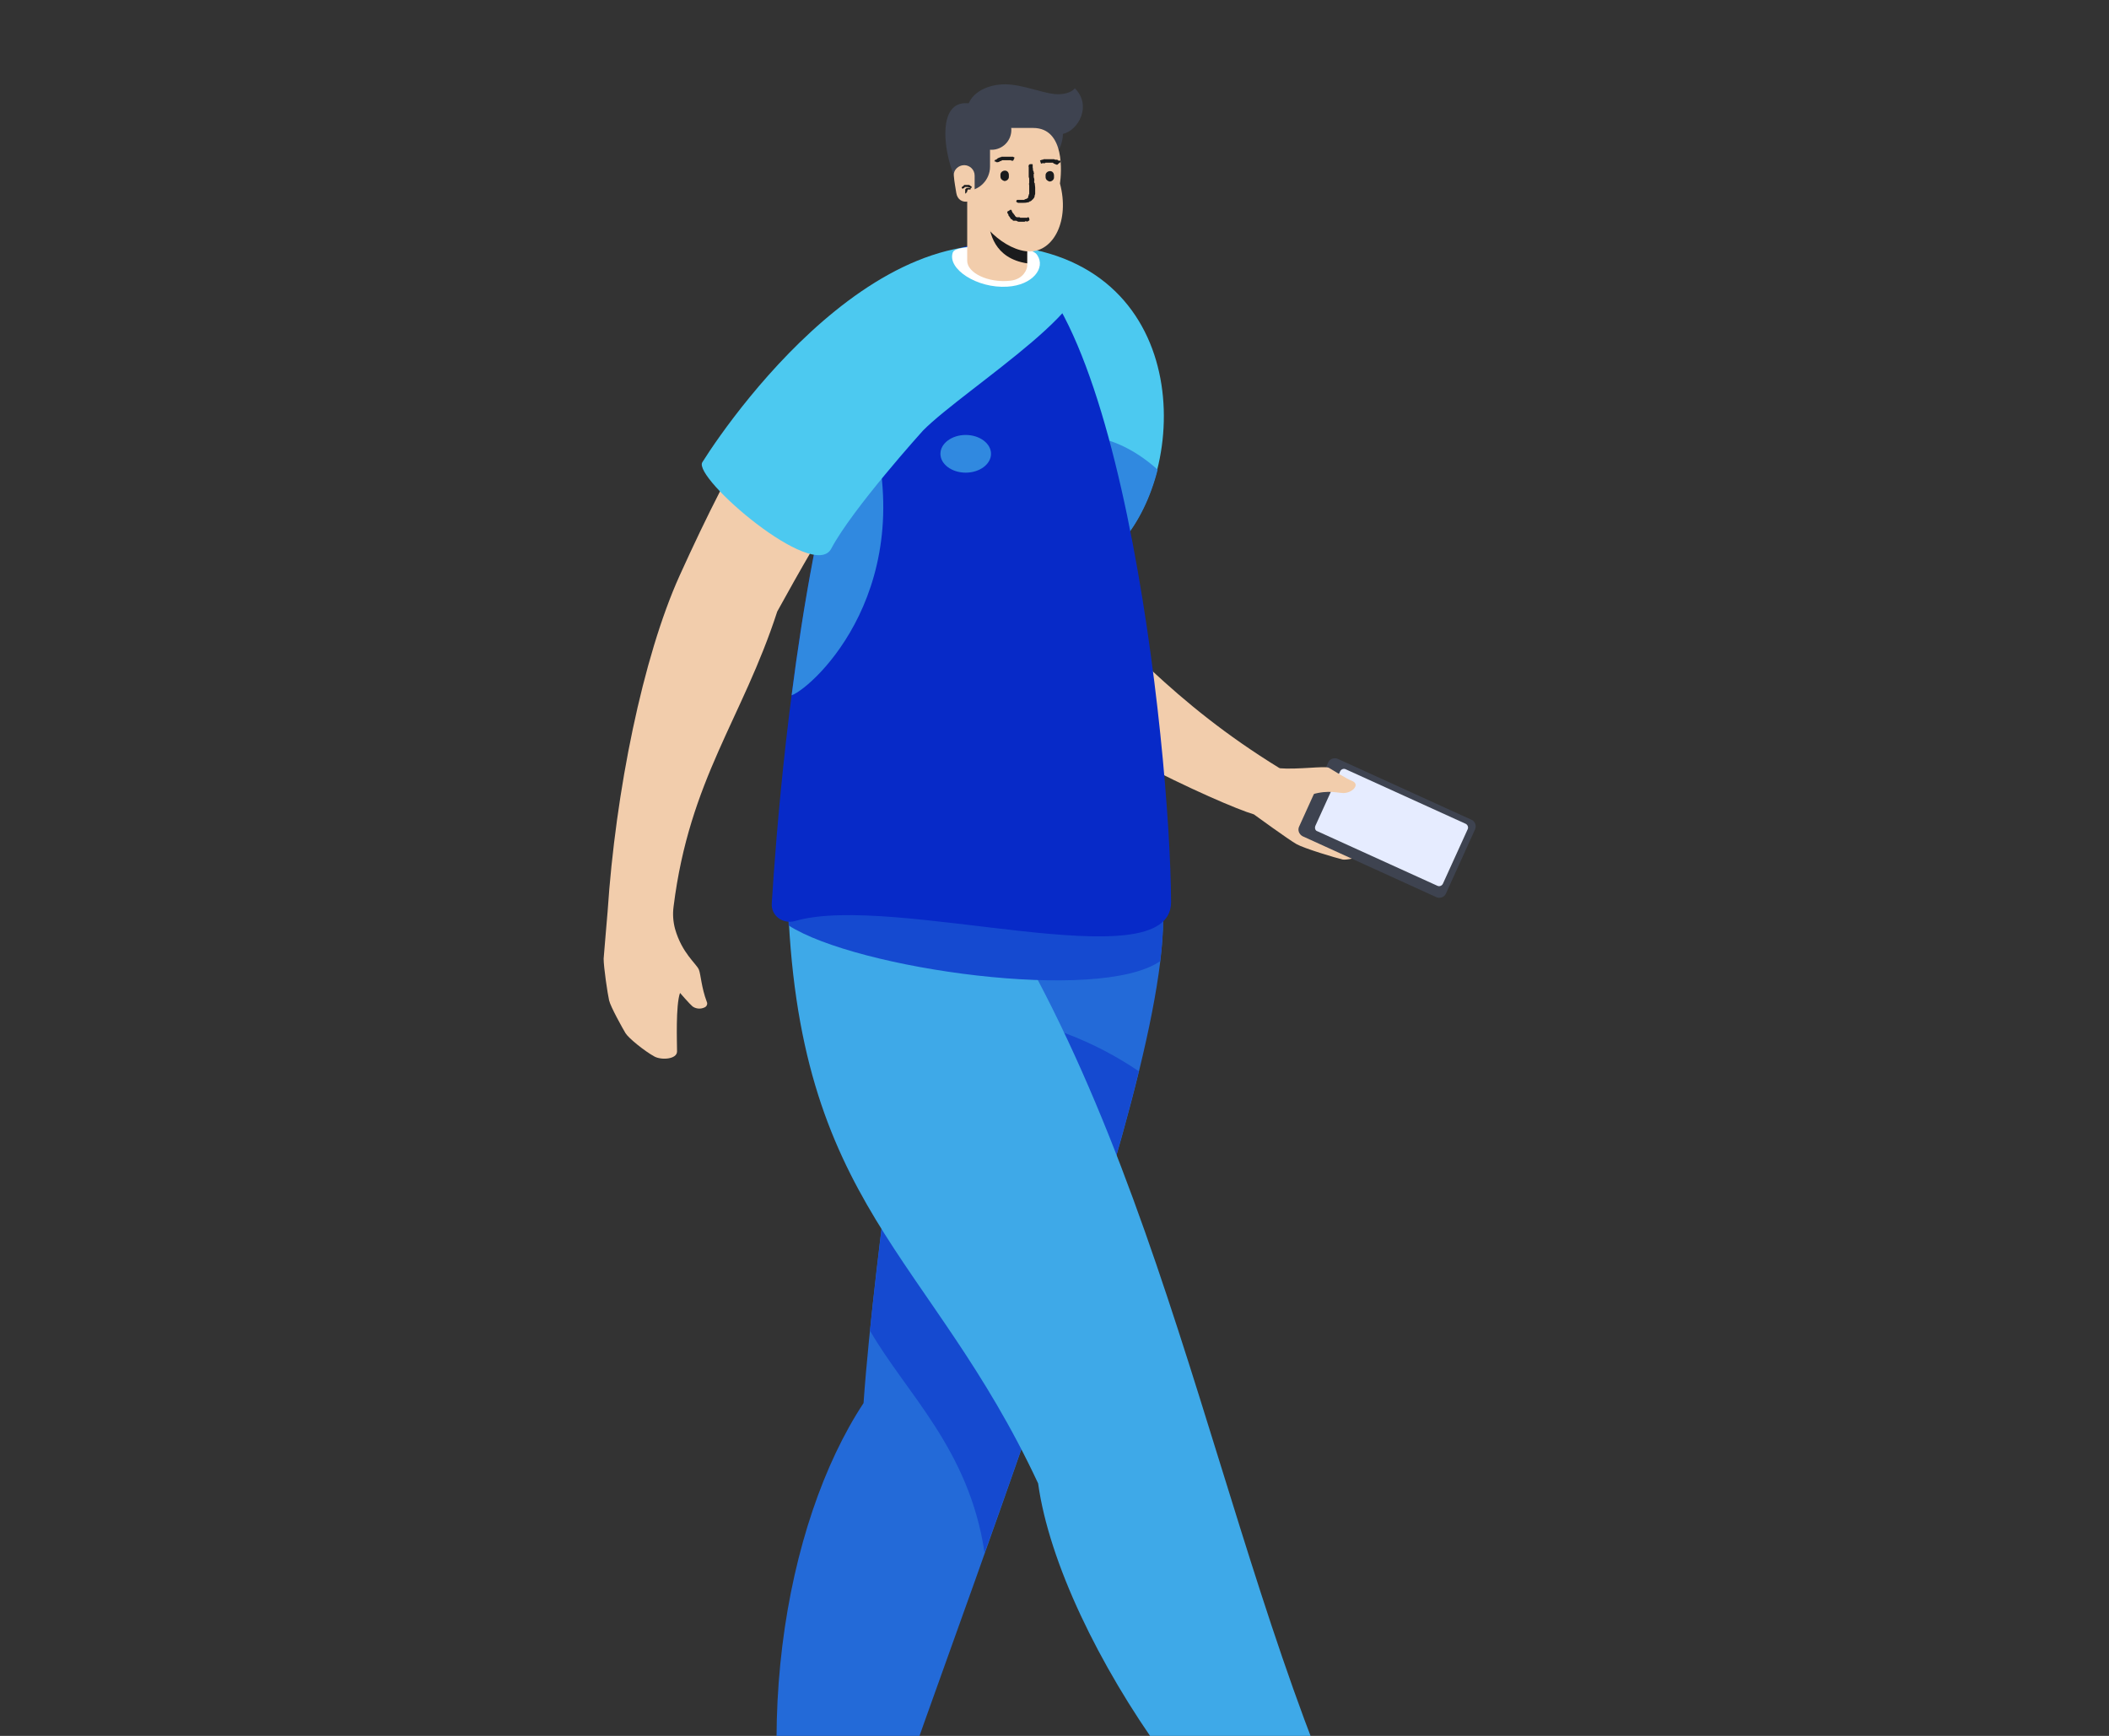 <?xml version="1.0" encoding="utf-8"?>
<!-- Generator: Adobe Illustrator 22.1.0, SVG Export Plug-In . SVG Version: 6.00 Build 0)  -->
<svg version="1.1" id="Modo_de_aislamiento" xmlns="http://www.w3.org/2000/svg" xmlns:xlink="http://www.w3.org/1999/xlink"
	 x="0px" y="0px" viewBox="0 0 425.2 350" style="enable-background:new 0 0 425.2 425.2;" xml:space="preserve">
<rect x="0" y="0" width="425.2" height="350" fill="#333333" stroke="none"/>
<style type="text/css">
	.st0{fill:#F2CDAC;}
	.st1{fill:#EF8A52;}
	.st2{fill:#3E4350;}
	.st3{fill:#E6ECFF;}
	.st4{fill:#4CC9F0;}
	.st5{fill:#3089E0;}
	.st6{fill:#236AD8;}
	.st7{fill:#154AD0;}
	.st8{fill:#3EA9E8;}
	.st9{fill:#072AC8;}
	.st10{fill:#FFFFFF;}
	.st11{fill:#1A1B1D;}
</style>
<g>
	<g>
		<g>
			<path class="st0" d="M280.5,169.9c0.7-1.5-1-4.3-2.1-5c-1.1-0.7-8.9-5.7-8.9-5.7l-11.5-4.3c-10.9-6.7-18.9-13.3-26-19.9
				c-3-2.8-5.9-5.6-8.7-8.4c-1.4-1.4-2.8-2.7-4.2-4.1c-4.7-4.5-21.1-5.7-22.5,1.9c-0.9,5.1,4.8,11.3,13,17.2
				c5.7,4.2,12.6,8.2,19.2,11.7c10.8,5.7,20.9,10,24,10.9c0,0,7,5.1,8.6,6c1.6,0.9,8,2.8,9.3,3.1
				C272.1,173.6,279.7,171.4,280.5,169.9z"/>
			<path class="st1" d="M228.8,153.3c-6.6-3.5-13.5-7.5-19.2-11.7c5-6.8,10.7-14.4,10.9-14.6c0.1-0.1,1.2-0.2,2.8-0.4
				c2.8,2.8,5.7,5.6,8.7,8.4C228.1,140.1,227.1,146.9,228.8,153.3z"/>
			<g>
				<path class="st2" d="M261.9,166.7l5.9-13c0.3-0.7,1.2-1,1.9-0.7l27,12.3c0.7,0.3,1,1.2,0.7,1.9l-5.9,13c-0.3,0.7-1.2,1-1.9,0.7
					l-27-12.3C261.9,168.2,261.6,167.4,261.9,166.7z"/>
				<path class="st3" d="M265.2,166.5l5-11c0.2-0.4,0.7-0.6,1.1-0.4l24.2,11c0.4,0.2,0.6,0.7,0.4,1.1l-5,11
					c-0.2,0.4-0.7,0.6-1.1,0.4l-24.2-11C265.2,167.5,265,167,265.2,166.5z"/>
			</g>
			<path class="st0" d="M270.8,159.9c1.9,0,3.4-1.7,1.9-2.4c-1.3-0.5-3.6-2-4.8-2.7c-0.8-0.4-6.2,0.4-10,0.1c0,0,3.3,6.6,5.1,5.8
				C267.1,159.1,269.1,159.8,270.8,159.9z"/>
		</g>
		<path class="st4" d="M226.3,109c-5.5,6.5-10.1-18.1-10.1-18.1c-4.1-11.2-29.8-41.6-18.2-41.6C239.2,49.3,240.9,91.7,226.3,109z"/>
		<g>
			<path class="st5" d="M218.2,88l2.1,13.6c1.1,2.9,2.1,5.8,2.7,7.8c0,0,0,0.1,0,0.1c1.1,0.9,2.2,0.9,3.4-0.5
				c3.2-3.8,5.6-8.8,7-14.3C228.5,90.3,223,87.9,218.2,88z"/>
		</g>
		<path class="st6" d="M234.5,185.4c0,40.2-51.7,165.9-62.4,204.3c-0.8,3-8.6,7.2-9.5,4.2c-12.3-42-4.5-86.7,11.5-111
			c2.2-31.1,11.1-89.7,11.1-89.7S234.5,173.3,234.5,185.4z"/>
		<g>
			<path class="st7" d="M229.6,216c-8.5-5.8-20-10.7-32.3-11.6c0,0-8.5,6.3-16,16.1c-2,14.5-4.3,32.4-5.9,47.8
				c7.4,12.8,20,23.9,23.1,44.8C210.4,279.9,222.9,243.4,229.6,216z"/>
		</g>
		<path class="st8" d="M198.9,179.8c39,60.7,49,143.5,79.3,202.1c0.9,1.7-3.7,5.9-2.8,7.6c-25.7-7.2-61.7-58.5-66.1-90.4
			c-21.7-46.5-48.8-55.7-50.5-119.1C158.5,167.9,190.1,188.4,198.9,179.8z"/>
		<g>
			<path class="st7" d="M233.9,193.8c0.4-3.1,0.6-6,0.6-8.5c0-7.1-17.2-3.1-31.3,1.4c-1.4-2.3-2.8-4.6-4.3-6.9
				c-4.3,4.2-14.1,1.4-22.9-1.1l-17.2,2.8c0.1,1.7,0.1,3.4,0.2,5.1C172.7,195.4,221.6,202.3,233.9,193.8z"/>
		</g>
		<path class="st9" d="M198,49.3c-32.1,0-40.7,105.5-42.4,132.8c-0.2,2.5,2.2,4.3,4.7,3.6c19.8-5.8,75.8,12.4,75.8-3.8
			C236,150.9,225.3,49.3,198,49.3z"/>
		<g>
			<path class="st5" d="M174.9,83l-4.5,2.8c-5.1,16.6-8.5,36.5-10.8,54.4C164.1,138.5,186.2,118.1,174.9,83z"/>
		</g>
		<path class="st0" d="M137,116.1c11-24.3,21.6-42.8,34.3-54.8L188,77.1c-11,10.5-22.6,30.4-31.3,46.2c-7,21.6-17.7,33.8-20.9,59.5
			c-0.2,1.5-0.1,3,0.3,4.5c1.4,4.9,4.3,7,4.8,8.2c0.4,1,0.5,3.6,1.6,6.5c0.2,0.4,0,0.9-0.4,1.1c-1,0.5-2,0.2-2.5-0.2
			c-0.5-0.4-2.5-2.7-2.5-2.7c-0.9,2.5-0.6,10.2-0.6,11.8c0,1.6-3.2,1.8-4.6,1c-2-1.1-5.2-3.7-5.8-4.7c-0.6-1-3-5.3-3.3-6.6
			c-0.3-1.3-1.1-6.7-1.1-8.4c0.1-1.6,0.7-8,0.8-9.5C124.1,159.6,129.6,132.5,137,116.1z"/>
		<path class="st4" d="M141.6,93.2c-2,3.1,22.5,24.2,26,17.4c4.3-8.1,18.5-23.8,18.5-23.8c8.4-8.5,40.1-27.9,29.9-33.3
			C181.8,35.4,148.2,82.7,141.6,93.2z"/>
		<g>
			<path class="st10" d="M203.1,57.8c5.1-0.3,7.8-3.8,6-6.4c-0.7-1.1-3.7-1.7-10.2-1.7c-4.5,0-6.5,0.4-6.8,1.2
				C190.9,54.2,197,58.2,203.1,57.8z"/>
		</g>
		<g>
			<path class="st2" d="M194.9,22.7c0.1-3.8,4-5.7,7.7-5.7c3.7,0,8,2,10.7,2c2.6,0,3.4-1.2,3.4-1.2c3.5,3.5,0.7,8.5-2.4,9.2
				c-0.1,3.6-2.5,5-2.5,5L194.9,22.7z"/>
			<path class="st0" d="M195,52.6V39.6l12.1,1.6v12.4c0,0.6-0.7,2.7-3.4,3C199.2,57.1,195,55,195,52.6z"/>
			<g>
				<path class="st11" d="M207.1,53.1v-5.9l-7.8-3.1C199.4,46.8,200.4,52.1,207.1,53.1z"/>
			</g>
			<path class="st0" d="M208.3,25.8h-10.7v-0.9c-2,0-1.2,3.3-1.2,5.3v9.9c0,4.8,6.4,10.6,11.2,10.6c4.8,0,8.1-6.2,6.1-13.7
				C214,35,214.8,25.8,208.3,25.8z"/>
			<path class="st2" d="M199.6,25.7c0-2.7-2.2-4.9-4.9-4.9c-7.7,0-2.7,17.7,0,17.7c2.7,0,4.9-2.2,4.9-4.9
				C199.6,32,199.6,27.4,199.6,25.7z"/>
			<path class="st0" d="M196.5,40.3l-1.2,0.3c-1.3,0.3-2.3-0.4-2.5-1.7c-0.1-0.8-0.4-2.1-0.5-3.5c-0.1-1.1,0.9-2.1,2.1-2.1
				c1.1,0,2.1,0.9,2.1,2.1V40.3z"/>
			<circle class="st2" cx="199.9" cy="26.2" r="4"/>
		</g>
		<path class="st5" d="M194.7,87.7c2.8,0,5.1,1.7,5.1,3.8c0,2.1-2.3,3.8-5.1,3.8c-2.8,0-5.1-1.7-5.1-3.8
			C189.6,89.4,191.9,87.7,194.7,87.7z"/>
		<g>
			<path class="st9" d="M270.1,389.2l3.7,9.1c0.4,1,1.5,1.4,2.4,1l24.9-10.2c1.2-0.5,1.7-1.5,1.4-2.6c-0.1-0.5-0.5-1.2-1-1.6
				c-4.2-3-20.1-7-24.8-5.1c-4.4,1.8-1.8,3.7-5.7,6C270.1,386.6,269.6,388,270.1,389.2z"/>
			<path class="st10" d="M278,398.7c-1.7-6,0.6-11.8,0.6-11.8s2.5-0.4,4.7,0.3c-0.8,3.3-0.9,6.6-0.2,9.7L278,398.7z"/>
			<path class="st10" d="M302.9,390.3l-26.6,10.9c-0.6,0.2-1.2,0-1.5-0.6l-0.9-2.2l28.7-11.7l0.9,2.2
				C303.7,389.4,303.4,390,302.9,390.3z"/>
		</g>
		<g>
			<path class="st9" d="M160.9,394.3c-0.4,2.1-1.1,5.6-1.1,10.4c0,1.1,0.8,2,1.9,2l31.6,0c1.2,0,2.2-0.9,2.2-2
				c0-4.7-19.7-15.8-22.8-15.8c-3,0-4.4,2.7-9.4,3.3C162.1,392.3,161.1,393.1,160.9,394.3z"/>
			<path class="st10" d="M168.5,406.7c0.7-6.2,5-10.7,5-10.7s2.5,0.6,4.3,2c-2,2.7-3.3,5.7-3.9,8.9L168.5,406.7z"/>
			<path class="st10" d="M194.3,408.2h-33.4c-0.6,0-1.1-0.5-1.1-1.1v-2.4h35.7v2.4C195.5,407.7,195,408.2,194.3,408.2z"/>
		</g>
	</g>
	<g id="XMLID_1605_">
		<g id="XMLID_1625_">
			<g id="XMLID_1626_">
				<path id="XMLID_1627_" class="st11" d="M204.9,40.5c0.1-0.1,0.1-0.2,0.2-0.2c0,0,0.1,0,0.1,0l0.2,0c0.1,0,0.1,0,0.2,0
					c0,0,0.1,0,0.1,0c0.2,0,0.3,0,0.4,0l0.2,0c0.1,0,0.1,0,0.2,0c0,0,0.1-0.1,0.1-0.1c0.1,0,0.2-0.1,0.3-0.1c0.1,0,0.2-0.1,0.2-0.1
					c0,0,0.1-0.1,0.1-0.1c0,0,0.1,0,0.1-0.1l0-0.1c0-0.1,0-0.2,0.1-0.3c0-0.1,0-0.2,0.1-0.3c0-0.1,0-0.2,0-0.4l0,0c0,0,0,0,0,0l0,0
					c0,0,0-0.1,0-0.1l0-0.3l0-0.1l0-0.2l0-0.2c0-0.1,0-0.1,0-0.2c0,0,0-0.1,0-0.1c0,0,0-0.1,0-0.1c0-0.2-0.1-0.3,0-0.5
					c0-0.1,0-0.3,0-0.4l0-0.2c0-0.1,0-0.1,0-0.2l0-0.1c0-0.1-0.1-0.2-0.1-0.4c0-0.1,0-0.3,0-0.4c0-0.2,0-0.3,0-0.5c0,0,0-0.1,0-0.1
					c0,0,0-0.1,0-0.1l0-0.3c0-0.2,0-0.4,0-0.5c0-0.1-0.1-0.2,0-0.3c0,0,0-0.1,0-0.1c0,0,0.1-0.1,0.1-0.1c0.1-0.1,0.1-0.1,0.3-0.1
					c0.1,0,0.2,0,0.3,0c0.1,0,0.1,0.1,0.1,0.2c0,0,0,0.1,0,0.1c0,0.1,0,0.1,0,0.2c0,0.1,0,0.1,0,0.2c0.1,0.2,0,0.4,0.1,0.6
					c0,0.1,0,0.1,0.1,0.2c0,0.1,0,0.2,0,0.2l0,0l0,0c0.1,0.1,0.1,0.2,0,0.3c0,0.1,0,0.2,0,0.3c0,0.2,0,0.4,0.1,0.6c0,0,0,0.1,0,0.1
					c0,0.1,0.1,0.2,0,0.3c0,0.1,0,0.1,0,0.2c0,0.1,0,0.1,0,0.1c0,0.1,0,0.2,0.1,0.2c0,0.3,0.1,0.6,0.1,0.9c0,0.1,0,0.1,0,0.2
					c0,0,0,0.1,0,0.1c0,0.1,0,0.1,0,0.2c0,0.1,0,0.1,0,0.2l0,0.2c0,0,0,0.1,0,0.1c0,0.1,0,0.1,0,0.2c0,0.1,0,0.2-0.1,0.4
					c0,0.3-0.1,0.5-0.3,0.7c0,0.1-0.1,0.1-0.1,0.1c-0.1,0.1-0.2,0.2-0.3,0.3c-0.1,0-0.1,0.1-0.2,0.1c-0.1,0-0.1,0-0.2,0.1
					c-0.1,0.1-0.2,0.1-0.3,0.1c-0.4,0.1-0.7,0.1-1,0.1c-0.1,0-0.1,0-0.2,0c0,0-0.1,0-0.1,0c-0.1,0-0.1,0-0.2,0c-0.1,0-0.1,0-0.2,0
					l-0.2,0c-0.1,0-0.1,0-0.2-0.1c0,0-0.1,0-0.1,0c0,0,0-0.1-0.1-0.1c0-0.1,0-0.2,0-0.3C204.9,40.6,204.9,40.6,204.9,40.5z"/>
			</g>
		</g>
		<g>
			<g id="XMLID_1622_">
				<g id="XMLID_1623_">
					<path id="XMLID_1624_" class="st11" d="M194,38C193.9,38,193.9,38,194,38c-0.1-0.1-0.1-0.1-0.1-0.1l0,0c0,0,0-0.1,0-0.1
						c0,0,0,0,0,0c0,0,0-0.1,0.1-0.1l0-0.1c0,0,0,0,0.1,0c0,0,0,0,0,0c0,0,0.1-0.1,0.1-0.1c0,0,0.1,0,0.1-0.1l0,0c0,0,0,0,0,0l0,0
						c0,0,0.1-0.1,0.1-0.1c0,0,0.1,0,0.1,0c0,0,0.1,0,0.1,0l0,0l0,0l0,0c0,0,0,0,0,0l0.1,0c0,0,0,0,0,0c0,0,0,0,0.1,0l0.1,0
						c0,0,0,0,0.1,0c0,0,0,0,0,0c0,0,0,0,0,0c0,0,0.1,0,0.1,0c0,0,0.1,0,0.1,0l0.1,0c0,0,0,0,0,0l0,0c0,0,0.1,0,0.1,0
						c0,0,0.1,0,0.1,0.1c0,0,0.1,0,0.1,0.1c0,0,0,0,0,0c0,0,0,0,0,0l0.1,0c0.1,0,0.1,0.1,0.1,0.1c0,0,0.1,0,0.1,0.1c0,0,0,0,0,0
						c0,0,0,0,0,0.1c0,0-0.1,0.1-0.1,0.1c0,0-0.1,0-0.1,0c0,0-0.1,0-0.1,0l0,0c0,0,0,0,0,0c0,0,0,0,0,0c0,0-0.1-0.1-0.1-0.1
						c0,0,0,0,0,0c0,0,0,0,0,0l0,0l0,0c0,0,0,0-0.1,0c0,0,0,0-0.1,0c0,0-0.1,0-0.1-0.1l0,0c0,0,0,0-0.1,0c0,0,0,0,0,0c0,0,0,0,0,0
						c0,0,0,0-0.1,0c-0.1,0-0.1,0-0.2,0c0,0,0,0,0,0l0,0c0,0,0,0,0,0c0,0,0,0,0,0l0,0l0,0c0,0,0,0,0,0c0,0,0,0-0.1,0
						c0,0-0.1,0-0.1,0c0,0,0,0,0,0c0,0,0,0-0.1,0c0,0,0,0,0,0c0,0,0,0,0,0c0,0,0,0,0,0.1c-0.1,0-0.1,0.1-0.1,0.1c0,0,0,0,0,0
						c0,0,0,0,0,0c0,0,0,0,0,0c0,0,0,0,0,0l0,0c0,0,0,0,0,0c0,0,0,0,0,0c0,0,0,0-0.1,0C194.1,38.1,194.1,38.1,194,38
						C194,38,194,38,194,38z"/>
				</g>
			</g>
			<g id="XMLID_1619_">
				<g id="XMLID_1620_">
					<path id="XMLID_1621_" class="st11" d="M194.7,39c-0.1,0-0.1,0-0.1,0c0,0,0,0,0,0l0-0.1c0,0,0,0,0-0.1c0,0,0,0,0,0
						c0,0,0-0.1,0-0.1l0-0.1c0,0,0,0,0-0.1c0,0,0,0,0,0c0,0,0-0.1,0-0.1c0,0,0-0.1,0-0.1l0,0c0,0,0,0,0,0l0,0c0,0,0-0.1,0-0.1
						c0,0,0-0.1,0.1-0.1c0,0,0-0.1,0.1-0.1l0,0l0,0l0,0c0,0,0,0,0,0l0.1-0.1l0,0c0,0,0,0,0,0l0,0c0,0,0,0,0,0c0,0,0,0,0,0l0,0
						c0,0,0.1,0,0.1,0c0,0,0.1,0,0.1,0l0,0c0,0,0,0,0,0l0,0c0,0,0.1,0,0.1,0c0,0,0.1,0,0.1,0c0,0,0.1,0,0.1,0c0,0,0,0,0,0
						c0,0,0,0,0,0l0.1,0c0.1,0,0.1,0.1,0.1,0c0,0,0.1,0,0.1,0c0,0,0,0,0,0c0,0,0,0,0,0.1c0,0,0,0.1,0,0.1c0,0,0,0.1-0.1,0.1
						c0,0,0,0.1-0.1,0l0,0c0,0,0,0,0,0c0,0,0,0,0,0c0,0-0.1,0-0.1,0c0,0,0,0,0,0c0,0,0,0,0,0l0,0l0,0c0,0,0,0,0,0c0,0,0,0-0.1,0
						c0,0-0.1,0-0.1,0l0,0c0,0,0,0,0,0c0,0,0,0,0,0l0,0c0,0,0,0,0,0c0,0-0.1,0-0.1,0.1c0,0,0,0,0,0l0,0l0,0c0,0,0,0,0,0l0,0l0,0l0,0
						c0,0,0,0,0,0c0,0,0,0.1-0.1,0.1l0,0c0,0,0,0,0,0.1c0,0,0,0,0,0c0,0,0,0,0,0c0,0,0,0,0,0c0,0.1,0,0.1,0,0.2c0,0,0,0,0,0l0,0
						c0,0,0,0,0,0c0,0,0,0,0,0l0,0c0,0,0,0,0,0s0,0,0,0c0,0,0,0,0,0c0,0-0.1,0-0.1,0C194.8,39,194.8,38.9,194.7,39z"/>
				</g>
			</g>
		</g>
		<g id="XMLID_1616_">
			<g id="XMLID_1617_">
				<path id="XMLID_1618_" class="st11" d="M203.7,42.3c0.1,0,0.2,0,0.2,0c0,0,0,0,0,0l0,0.1c0,0,0.1,0,0.1,0.1c0,0,0,0,0,0.1
					c0,0,0.1,0.1,0.1,0.2l0.1,0.1c0,0,0,0.1,0,0.1c0,0,0.1,0,0.1,0c0,0.1,0.1,0.1,0.1,0.2c0,0,0.1,0.1,0.1,0.1l0.1,0.1
					c0,0,0,0,0,0.1l0,0c0,0,0.1,0,0.1,0.1c0,0,0.1,0.1,0.1,0.1c0.1,0,0.1,0.1,0.2,0.1l0,0l0,0l0,0c0,0,0,0,0.1,0l0.1,0l0,0
					c0,0,0,0,0.1,0l0.1,0c0,0,0,0,0.1,0c0,0,0,0,0,0l0,0c0.1,0,0.1,0,0.2,0.1c0.1,0,0.1,0,0.2,0l0.1,0c0,0,0,0,0.1,0l0,0
					c0.1,0,0.1,0,0.2,0c0.1,0,0.1,0,0.2,0c0.1,0,0.1,0,0.2,0c0,0,0,0,0,0c0,0,0,0,0.1,0l0.1,0c0.1,0,0.2,0,0.2,0
					c0,0,0.1-0.1,0.1-0.1c0,0,0,0,0.1,0c0,0,0.1,0,0.1,0.1c0.1,0,0.1,0.1,0.1,0.2c0,0.1,0.1,0.2,0,0.3c0,0.1,0,0.1,0,0.1
					c0,0,0,0-0.1,0s-0.1,0-0.1,0.1c0,0-0.1,0-0.1,0c-0.1,0.1-0.2,0.1-0.3,0c0,0-0.1,0-0.1,0c0,0-0.1,0-0.1,0l0,0l0,0
					c0,0.1-0.1,0-0.1,0.1c-0.1,0-0.1,0-0.2,0c-0.1,0-0.2,0-0.4,0c0,0,0,0-0.1,0c-0.1,0-0.1,0-0.2,0c0,0-0.1,0-0.1,0c0,0,0,0-0.1,0
					s-0.1,0-0.1,0c-0.2,0-0.3-0.1-0.5-0.2c0,0-0.1,0-0.1,0c0,0,0,0-0.1,0c0,0-0.1,0-0.1,0c0,0-0.1,0-0.1,0l-0.1,0c0,0,0,0,0,0
					c0,0-0.1,0-0.1,0c-0.1,0-0.1-0.1-0.1-0.1c-0.1-0.1-0.2-0.1-0.2-0.2c0,0,0,0-0.1,0c-0.1,0-0.1-0.1-0.1-0.1c0,0-0.1,0-0.1-0.1
					c0,0,0-0.1,0-0.1c0,0-0.1,0-0.1-0.1c-0.1-0.1-0.2-0.3-0.3-0.4c0,0,0,0,0-0.1c0,0,0,0,0-0.1c0,0,0,0-0.1-0.1c0,0,0-0.1-0.1-0.1
					l0-0.1c0,0,0-0.1,0-0.1c0,0,0,0,0-0.1c0,0,0-0.1,0.1-0.1c0.1,0,0.1-0.1,0.2-0.1C203.6,42.4,203.6,42.3,203.7,42.3z"/>
			</g>
		</g>
		<g id="XMLID_1614_">
			<path id="XMLID_1615_" class="st11" d="M202.5,36.5L202.5,36.5c0.5,0,0.9-0.4,0.9-0.8l0-0.4c0-0.5-0.3-0.9-0.8-0.9
				c-0.5,0-0.9,0.4-0.9,0.8l0,0.4C201.7,36.1,202.1,36.4,202.5,36.5z"/>
		</g>
		<g id="XMLID_1612_">
			<path id="XMLID_1613_" class="st11" d="M211.6,36.6L211.6,36.6c0.5,0,0.9-0.4,0.9-0.8l0-0.4c0-0.5-0.3-0.9-0.8-0.9
				c-0.5,0-0.9,0.4-0.9,0.8l0,0.4C210.8,36.2,211.2,36.5,211.6,36.6z"/>
		</g>
		<g id="XMLID_1609_">
			<g id="XMLID_1610_">
				<path id="XMLID_1611_" class="st11" d="M200.6,32.7c-0.1-0.1-0.1-0.2-0.1-0.2c0,0,0,0,0-0.1l0.1-0.1c0,0,0-0.1,0.1-0.1
					c0,0,0,0,0.1,0c0.1,0,0.1-0.1,0.2-0.1L201,32c0,0,0.1,0,0.1,0c0,0,0-0.1,0.1-0.1c0.1,0,0.1-0.1,0.2-0.1c0.1,0,0.1,0,0.2-0.1
					l0.1,0c0,0,0,0,0.1,0l0,0c0,0,0.1-0.1,0.1-0.1c0.1,0,0.1,0,0.2,0c0.1,0,0.1,0,0.2,0l0,0l0,0l0,0c0,0,0,0,0.1,0l0.1,0l0,0
					c0,0,0,0,0.1,0l0.1,0c0,0,0.1,0,0.1,0c0,0,0,0,0,0s0,0,0,0c0.1,0,0.1,0,0.2,0c0.1,0,0.1,0,0.2,0l0.1,0c0,0,0,0,0.1,0l0,0
					c0.1,0,0.1,0,0.2,0c0.1,0,0.1,0,0.2,0c0.1,0,0.1,0,0.2,0l0,0c0,0,0,0,0.1,0l0.1,0c0.1,0,0.1,0.1,0.2,0.1c0.1,0,0.1,0,0.1,0
					c0,0,0,0,0,0c0,0,0,0.1,0,0.1c0,0.1,0,0.2-0.1,0.3c0,0.1-0.1,0.2-0.1,0.2c0,0.1-0.1,0.1-0.1,0.1l0,0c0,0,0,0-0.1,0
					c0,0,0,0-0.1,0c-0.1,0-0.1,0-0.2-0.1c0,0-0.1,0-0.1,0c0,0-0.1,0-0.1,0l0,0l0,0c0,0-0.1,0-0.1,0c0,0-0.1,0-0.1,0
					c-0.1,0-0.1,0-0.2,0l0,0c0,0-0.1,0-0.1,0s0,0-0.1,0c0,0,0,0,0,0c0,0-0.1,0-0.1,0c-0.1,0-0.2,0-0.3,0c0,0,0,0-0.1,0l0,0
					c0,0,0,0,0,0c0,0,0,0-0.1,0l-0.1,0l0,0c0,0,0,0-0.1,0c0,0-0.1,0-0.1,0c-0.1,0-0.1,0.1-0.2,0.1c0,0,0,0,0,0c0,0-0.1,0-0.1,0.1
					c0,0,0,0-0.1,0s0,0-0.1,0c0,0,0,0-0.1,0.1c-0.1,0-0.2,0.1-0.3,0.1l0,0l0,0l0,0c0,0,0,0,0,0l-0.1,0c0,0,0,0-0.1,0c0,0,0,0-0.1,0
					c0,0-0.1,0-0.1-0.1c-0.1,0-0.1-0.1-0.2-0.2C200.6,32.8,200.6,32.7,200.6,32.7z"/>
			</g>
		</g>
		<g id="XMLID_1606_">
			<g id="XMLID_1607_">
				<path id="XMLID_1608_" class="st11" d="M213.4,33c-0.1,0.1-0.1,0.1-0.2,0.2c0,0,0,0,0,0l-0.1,0c0,0-0.1,0-0.1,0l0,0
					c0,0-0.1,0-0.2-0.1l-0.1,0c0,0,0,0-0.1-0.1c0,0,0,0-0.1,0c0,0-0.1,0-0.1-0.1c0,0-0.1,0-0.1-0.1l-0.1,0c0,0,0,0,0,0l0,0
					c0,0-0.1,0-0.1,0c-0.1,0-0.1,0-0.1,0c-0.1,0-0.1,0-0.2,0l0,0l0,0l0,0c0,0,0,0-0.1,0l-0.1,0l0,0c0,0,0,0-0.1,0l-0.1,0
					c0,0,0,0-0.1,0l0,0c0,0,0,0,0,0c-0.1,0-0.1,0-0.2,0c0,0-0.1,0-0.1,0l-0.1,0c0,0,0,0-0.1,0l0,0c0,0-0.1,0.1-0.1,0.1
					c-0.1,0-0.1,0-0.1,0c-0.1,0-0.1,0-0.2,0l0,0c0,0,0,0,0,0l-0.1,0c-0.1,0-0.1,0-0.2,0c0,0,0,0.1-0.1,0.1l0,0c0,0-0.1,0-0.1-0.1
					c-0.1,0-0.1-0.1-0.1-0.2c0-0.1-0.1-0.2-0.1-0.3c0-0.1,0-0.1,0-0.1c0,0,0,0,0,0c0,0,0,0,0.1,0c0,0,0.1,0,0.1,0
					c0.1-0.1,0.2-0.1,0.2-0.1c0,0,0,0,0.1,0s0.1,0,0.1,0l0,0l0,0c0-0.1,0.1,0,0.1-0.1c0,0,0.1,0,0.1,0c0.1,0,0.2,0,0.3,0
					c0,0,0,0,0.1,0c0,0,0.1,0,0.1,0c0,0,0,0,0.1,0c0,0,0,0,0.1,0s0.1,0,0.1,0c0.1,0,0.3,0,0.4,0c0,0,0,0,0.1,0c0,0,0,0,0.1,0
					c0,0,0,0,0.1,0c0,0,0.1,0,0.1,0l0.1,0l0,0c0,0,0.1,0,0.1,0c0,0,0.1,0,0.1,0c0.1,0,0.2,0,0.3,0.1c0,0,0,0,0.1,0s0.1,0,0.1,0
					c0,0,0,0,0.1,0c0,0,0,0,0,0c0,0,0.1,0,0.1,0c0.1,0,0.2,0.1,0.3,0.2c0,0,0,0,0.1,0l0,0c0,0,0,0,0.1,0c0,0,0.1,0,0.1,0l0.1,0
					c0,0,0,0,0,0.1c0,0,0,0,0,0c0,0,0,0.1,0,0.1c0,0.1-0.1,0.1-0.1,0.2C213.5,32.9,213.5,32.9,213.4,33z"/>
			</g>
		</g>
	</g>
</g>
</svg>
